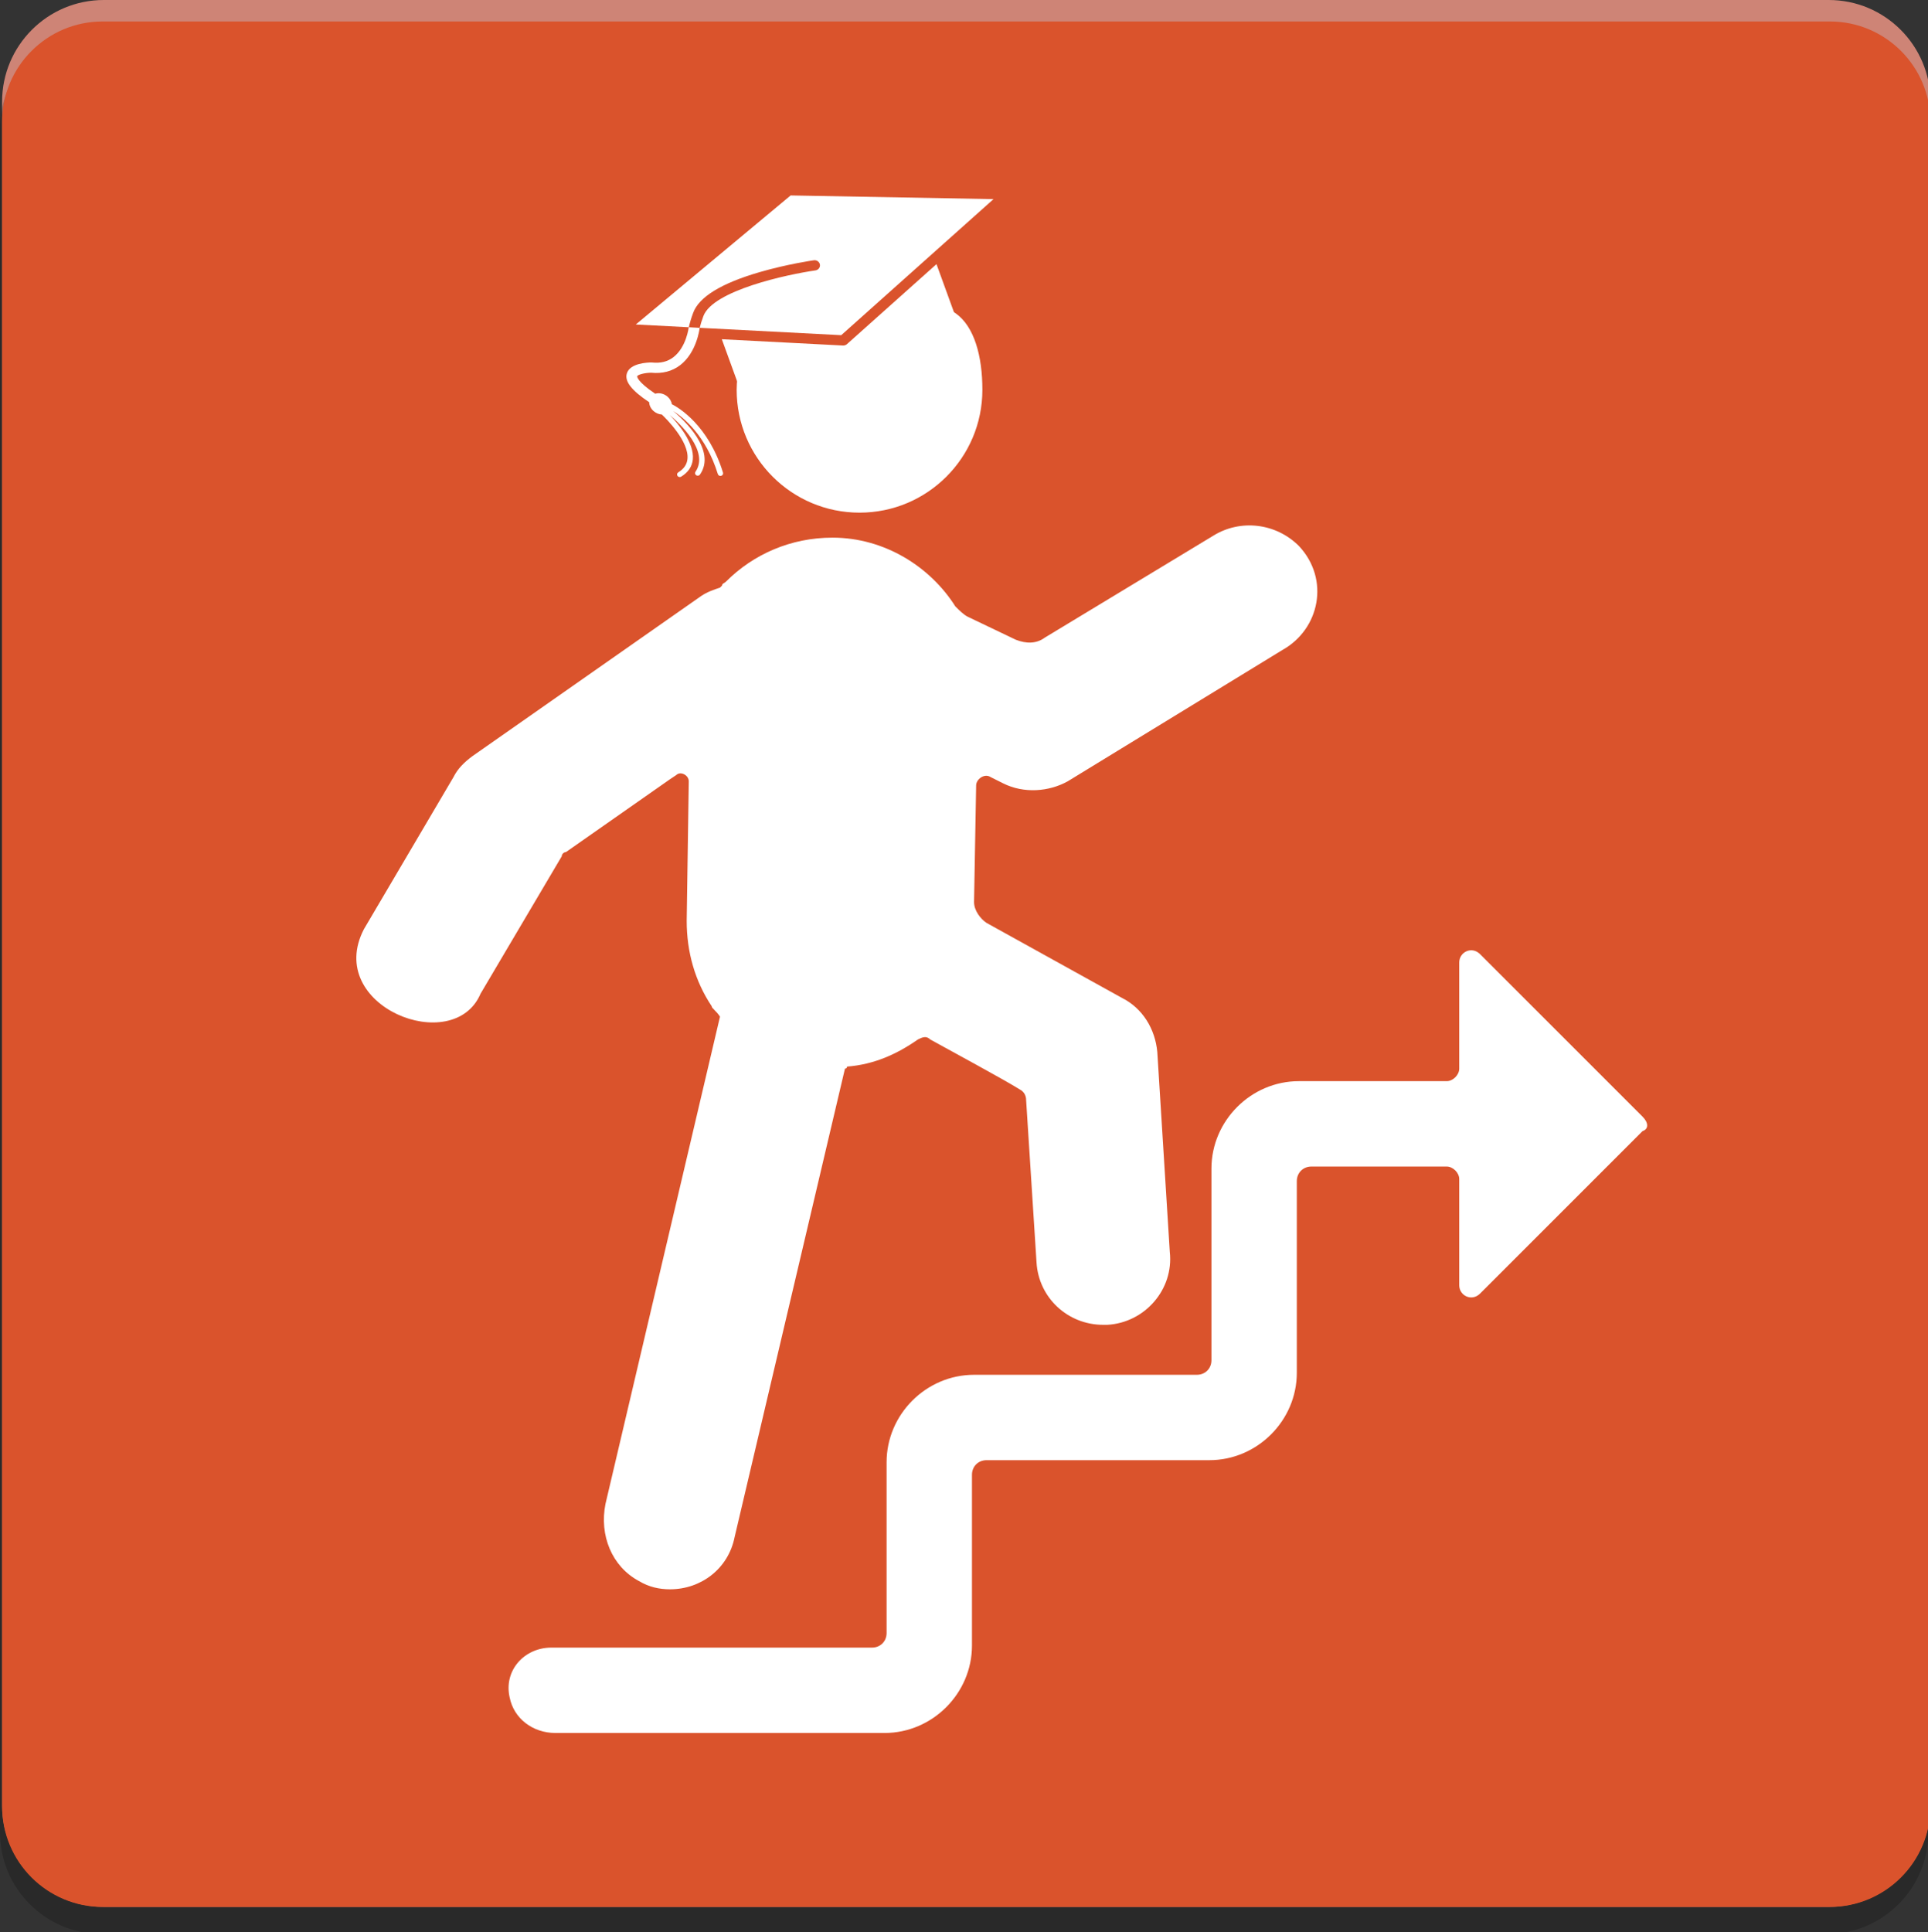 <?xml version="1.0"?>
<svg version="1.1" xmlns="http://www.w3.org/2000/svg" xmlns:xlink="http://www.w3.org/1999/xlink" width="460" height="461">
    <rect width="100%" height="100%" fill="#333333" stroke="none"/>
    <desc iVinci="yes" version="4.6" gridStep="20" showGrid="no" snapToGrid="no" codePlatform="0"/>
    <g id="Layer1" name="Layer 1" opacity="1">
        <g id="Shape1">
            <desc shapeID="1" type="0" basicInfo-basicType="0" basicInfo-roundedRectRadius="12" basicInfo-polygonSides="6" basicInfo-starPoints="5" bounding="rect(-230.042,-227.471,460.085,454.942)" text="" font-familyName="" font-pixelSize="20" font-bold="0" font-underline="0" font-alignment="1" strokeStyle="0" markerStart="0" markerEnd="0" shadowEnabled="0" shadowOffsetX="0" shadowOffsetY="2" shadowBlur="4" shadowOpacity="160" blurEnabled="0" blurRadius="4" transform="matrix(1,0,0,1,230.54,227.471)" pers-center="0,0" pers-size="0,0" pers-start="0,0" pers-end="0,0" locked="0" mesh="" flag=""/>
            <path id="shapePath1" d="M460.583,24.26 C460.583,10.862 449.721,0 436.323,0 L24.758,0 C11.36,0 0.498,10.862 0.498,24.26 L0.498,430.682 C0.498,444.08 11.36,454.942 24.758,454.942 L436.323,454.942 C449.721,454.942 460.583,444.08 460.583,430.682 L460.583,24.26 Z" style="stroke:none;fill-rule:evenodd;fill:#ce8476;fill-opacity:1;"/>
        </g>
        <g id="Shape2">
            <desc shapeID="2" type="0" basicInfo-basicType="0" basicInfo-roundedRectRadius="12" basicInfo-polygonSides="6" basicInfo-starPoints="5" bounding="rect(-230.042,-227.471,460.085,454.942)" text="" font-familyName="" font-pixelSize="20" font-bold="0" font-underline="0" font-alignment="1" strokeStyle="0" markerStart="0" markerEnd="0" shadowEnabled="0" shadowOffsetX="0" shadowOffsetY="2" shadowBlur="4" shadowOpacity="160" blurEnabled="0" blurRadius="4" transform="matrix(1,0,0,1,230.042,233.931)" pers-center="0,0" pers-size="0,0" pers-start="0,0" pers-end="0,0" locked="0" mesh="" flag=""/>
            <path id="shapePath2" d="M460.085,30.72 C460.085,17.322 449.223,6.46 435.825,6.46 L24.26,6.46 C10.862,6.46 0,17.322 0,30.72 L0,437.142 C0,450.541 10.862,461.402 24.26,461.402 L435.825,461.402 C449.223,461.402 460.085,450.541 460.085,437.142 L460.085,30.72 Z" style="stroke:none;fill-rule:evenodd;fill:#000000;fill-opacity:0.196;"/>
        </g>
        <g id="Shape3">
            <desc shapeID="3" type="0" basicInfo-basicType="0" basicInfo-roundedRectRadius="12" basicInfo-polygonSides="6" basicInfo-starPoints="5" bounding="rect(-230.042,-224.909,460.084,449.817)" text="" font-familyName="" font-pixelSize="20" font-bold="0" font-underline="0" font-alignment="1" strokeStyle="0" markerStart="0" markerEnd="0" shadowEnabled="0" shadowOffsetX="0" shadowOffsetY="2" shadowBlur="4" shadowOpacity="160" blurEnabled="0" blurRadius="4" transform="matrix(1,0,0,1,230.541,230.034)" pers-center="0,0" pers-size="0,0" pers-start="0,0" pers-end="0,0" locked="0" mesh="" flag=""/>
            <path id="shapePath3" d="M460.583,29.112 C460.583,15.864 449.844,5.125 436.596,5.125 L24.485,5.125 C11.238,5.125 0.499,15.864 0.499,29.112 L0.499,430.956 C0.499,444.203 11.238,454.942 24.485,454.942 L436.596,454.942 C449.844,454.942 460.583,444.203 460.583,430.956 L460.583,29.112 Z" style="stroke:none;fill-rule:evenodd;fill:#da532c;fill-opacity:1;"/>
        </g>
        <g id="Shape4">
            <desc shapeID="4" type="0" basicInfo-basicType="0" basicInfo-roundedRectRadius="12" basicInfo-polygonSides="6" basicInfo-starPoints="5" bounding="rect(-27.339,-18.793,54.679,37.585)" text="" font-familyName="" font-pixelSize="20" font-bold="0" font-underline="0" font-alignment="1" strokeStyle="0" markerStart="0" markerEnd="0" shadowEnabled="0" shadowOffsetX="0" shadowOffsetY="2" shadowBlur="4" shadowOpacity="160" blurEnabled="0" blurRadius="4" transform="matrix(4.968,0,0,4.968,257.169,320.075)" pers-center="0,0" pers-size="0,0" pers-start="0,0" pers-end="0,0" locked="0" mesh="" flag=""/>
            <path id="shapePath4" d="M391.878,266.382 L353.126,227.63 C351.139,225.643 348.158,227.133 348.158,229.617 L348.158,254.955 C348.158,256.446 346.667,257.936 345.177,257.936 L309.903,257.936 C298.476,257.936 289.036,267.376 289.036,278.803 L289.036,324.51 C289.036,326.497 287.546,327.988 285.559,327.988 L232.399,327.988 C220.972,327.988 211.532,337.428 211.532,348.854 L211.532,389.594 C211.532,391.581 210.042,393.072 208.054,393.072 L131.544,393.072 C125.085,393.072 120.117,398.536 121.607,404.995 C122.601,409.964 127.073,413.441 132.537,413.441 L211.035,413.441 C222.462,413.441 231.902,404.002 231.902,392.575 L231.902,351.835 C231.902,349.848 233.392,348.358 235.38,348.358 L288.54,348.358 C299.966,348.358 309.406,338.918 309.406,327.491 L309.406,281.784 C309.406,279.796 310.896,278.306 312.884,278.306 L345.177,278.306 C346.667,278.306 348.158,279.796 348.158,281.287 L348.158,306.625 C348.158,309.109 351.139,310.599 353.126,308.612 L391.878,269.86 C393.368,269.363 393.368,267.872 391.878,266.382 Z" style="stroke:none;fill-rule:evenodd;fill:#ffffff;fill-opacity:1;"/>
        </g>
        <g id="Shape5">
            <desc shapeID="5" type="0" basicInfo-basicType="0" basicInfo-roundedRectRadius="12" basicInfo-polygonSides="6" basicInfo-starPoints="5" bounding="rect(-5.9,-4.959,11.8,9.917)" text="" font-familyName="" font-pixelSize="20" font-bold="0" font-underline="0" font-alignment="1" strokeStyle="0" markerStart="0" markerEnd="0" shadowEnabled="0" shadowOffsetX="0" shadowOffsetY="2" shadowBlur="4" shadowOpacity="160" blurEnabled="0" blurRadius="4" transform="matrix(4.968,0,0,4.968,205.073,97.668)" pers-center="0,0" pers-size="0,0" pers-start="0,0" pers-end="0,0" locked="0" mesh="" flag=""/>
            <path id="shapePath5" d="M234.386,92.992 C234.386,109.18 221.262,122.304 205.073,122.304 C188.884,122.304 175.761,109.18 175.761,92.992 C175.761,76.803 192.792,90.599 207.261,79.671 C226.577,65.083 234.386,76.803 234.386,92.992 Z" style="stroke:none;fill-rule:evenodd;fill:#ffffff;fill-opacity:1;"/>
        </g>
        <g id="Shape6">
            <desc shapeID="6" type="0" basicInfo-basicType="0" basicInfo-roundedRectRadius="12" basicInfo-polygonSides="6" basicInfo-starPoints="5" bounding="rect(-23.075,-25.543,46.15,51.087)" text="" font-familyName="" font-pixelSize="20" font-bold="0" font-underline="0" font-alignment="1" strokeStyle="0" markerStart="0" markerEnd="0" shadowEnabled="0" shadowOffsetX="0" shadowOffsetY="2" shadowBlur="4" shadowOpacity="160" blurEnabled="0" blurRadius="4" transform="matrix(4.968,0,0,4.968,199.658,252.256)" pers-center="0,0" pers-size="0,0" pers-start="0,0" pers-end="0,0" locked="0" mesh="" flag=""/>
            <path id="shapePath6" d="M309.903,130.253 C304.438,124.788 295.992,123.794 289.533,127.769 L249.29,152.113 C247.303,153.604 244.819,153.604 242.335,152.61 L230.908,147.145 C229.915,146.648 228.921,145.655 227.927,144.661 C221.965,135.221 211.035,128.266 198.615,128.266 C188.678,128.266 179.736,132.241 173.277,138.699 C172.78,139.196 172.283,139.196 172.283,139.693 L171.786,140.189 C170.296,140.686 168.805,141.183 167.315,142.177 L112.664,180.432 C110.677,181.923 109.187,183.413 108.193,185.4 L86.83,221.668 C77.293,240.05 108.193,252.256 114.652,237.07 L134.028,204.28 C134.028,203.783 134.525,203.286 135.021,203.286 L159.862,185.897 L161.353,184.904 C162.347,183.91 164.334,184.904 164.334,186.394 L163.837,219.681 C163.837,227.133 165.824,234.089 169.799,240.05 C169.799,240.547 170.793,241.044 171.786,242.535 L144.461,358.791 C142.971,366.243 145.952,373.695 152.41,377.173 C154.895,378.664 157.379,379.161 159.862,379.161 C167.315,379.161 173.774,374.192 175.264,366.74 L201.596,254.955 C201.596,254.955 202.093,254.955 202.093,254.458 C208.551,253.962 214.016,251.477 218.984,248 C219.978,247.503 220.972,247.006 221.965,248 C226.437,250.484 239.354,257.439 243.328,259.924 C244.322,260.42 244.819,261.414 244.819,262.408 L247.303,301.16 C247.8,309.606 254.756,316.064 263.202,316.064 C263.699,316.064 263.699,316.064 264.195,316.064 C273.138,315.568 280.093,307.618 279.1,298.675 L276.119,250.981 C275.622,245.516 272.641,240.547 267.673,238.064 L235.38,220.178 C233.889,219.184 232.399,217.197 232.399,215.209 L232.896,187.387 C232.896,185.897 234.883,184.407 236.373,185.4 L239.354,186.89 C244.322,189.375 250.284,188.878 254.756,186.394 L305.928,155.094 C314.871,150.126 317.355,138.202 309.903,130.253 Z" style="stroke:none;fill-rule:evenodd;fill:#ffffff;fill-opacity:1;"/>
        </g>
        <g id="Shape7">
            <desc shapeID="7" type="0" basicInfo-basicType="0" basicInfo-roundedRectRadius="12" basicInfo-polygonSides="6" basicInfo-starPoints="5" bounding="rect(-29.462,-16.087,58.924,32.174)" text="" font-familyName="" font-pixelSize="20" font-bold="0" font-underline="0" font-alignment="1" strokeStyle="0" markerStart="0" markerEnd="0" shadowEnabled="0" shadowOffsetX="0" shadowOffsetY="2" shadowBlur="4" shadowOpacity="160" blurEnabled="0" blurRadius="4" transform="matrix(-0.94,0,0,0.894,199.925,77.393)" pers-center="0,0" pers-size="0,0" pers-start="0,0" pers-end="0,0" locked="0" mesh="" flag=""/>
            <path id="shapePath7" d="M201.116,82.434 C201.139,82.435 201.162,82.435 201.186,82.435 C201.513,82.435 201.829,82.318 202.067,82.105 L223.434,63.016 L227.631,74.563 C227.552,74.772 226.815,76.154 220.603,79.183 C215.939,81.457 209.677,83.923 202.971,86.125 C192.525,89.555 182.739,91.769 178.04,91.77 C176.62,91.77 176.165,91.557 176.061,91.495 L172.219,80.931 L201.116,82.434 Z" style="stroke:none;fill-rule:evenodd;fill:#ffffff;fill-opacity:1;"/>
        </g>
        <g id="Shape8">
            <desc shapeID="8" type="0" basicInfo-basicType="0" basicInfo-roundedRectRadius="12" basicInfo-polygonSides="6" basicInfo-starPoints="5" bounding="rect(-45.379,-18.652,90.758,37.305)" text="" font-familyName="" font-pixelSize="20" font-bold="0" font-underline="0" font-alignment="1" strokeStyle="0" markerStart="0" markerEnd="0" shadowEnabled="0" shadowOffsetX="0" shadowOffsetY="2" shadowBlur="4" shadowOpacity="160" blurEnabled="0" blurRadius="4" transform="matrix(-0.94,0,0,0.894,194.368,63.296)" pers-center="0,0" pers-size="0,0" pers-start="0,0" pers-end="0,0" locked="0" mesh="" flag=""/>
            <path id="shapePath8" d="M167.82,75.414 C170.111,69.275 187.886,65.464 194.54,64.514 C195.244,64.414 195.727,63.791 195.621,63.123 C195.516,62.455 194.865,61.994 194.157,62.096 C193.902,62.133 187.815,63.013 181.246,64.921 C172.137,67.567 166.805,70.822 165.396,74.598 C164.887,75.959 164.558,77.102 164.348,78.076 L151.694,77.418 L188.638,46.626 L237.042,47.504 L200.706,79.966 L166.942,78.21 C167.132,77.428 167.409,76.509 167.82,75.414 Z" style="stroke:none;fill-rule:evenodd;fill:#ffffff;fill-opacity:1;"/>
        </g>
        <g id="Shape9">
            <desc shapeID="9" type="0" basicInfo-basicType="0" basicInfo-roundedRectRadius="12" basicInfo-polygonSides="6" basicInfo-starPoints="5" bounding="rect(-12.271,-19.991,24.542,39.983)" text="" font-familyName="" font-pixelSize="20" font-bold="0" font-underline="0" font-alignment="1" strokeStyle="0" markerStart="0" markerEnd="0" shadowEnabled="0" shadowOffsetX="0" shadowOffsetY="2" shadowBlur="4" shadowOpacity="160" blurEnabled="0" blurRadius="4" transform="matrix(-0.94,0,0,0.894,160.99,95.941)" pers-center="0,0" pers-size="0,0" pers-start="0,0" pers-end="0,0" locked="0" mesh="" flag=""/>
            <path id="shapePath9" d="M149.56,89.088 C150.318,86.603 154.578,86.476 155.424,86.476 L155.562,86.485 C157.612,86.698 159.282,86.28 160.674,85.209 C163.766,82.831 164.319,78.121 164.325,78.074 L166.934,78.21 C166.912,78.447 166.234,84.067 162.306,87.1 C160.395,88.574 158.057,89.19 155.358,88.922 C153.72,88.939 152.141,89.402 152.03,89.769 C152.028,89.781 151.85,90.931 156.336,93.935 C157.241,93.643 158.38,93.872 159.252,94.618 C159.849,95.129 160.208,95.784 160.306,96.431 C161.892,97.237 168.998,101.403 172.503,112.756 C172.603,113.079 172.408,113.42 172.067,113.515 C172.008,113.532 171.946,113.54 171.886,113.54 C171.609,113.54 171.353,113.367 171.271,113.101 C168.417,103.859 162.99,99.554 160.619,98.049 C163.089,100.117 171.003,107.429 167.013,113.209 C166.887,113.388 166.683,113.485 166.474,113.485 C166.353,113.485 166.229,113.453 166.121,113.385 C165.823,113.2 165.742,112.822 165.937,112.539 C169.308,107.658 162.086,100.938 159.793,98.992 C161.82,101.096 165.69,105.674 165.303,109.598 C165.137,111.297 164.201,112.682 162.531,113.71 C162.425,113.777 162.302,113.807 162.182,113.807 C161.972,113.807 161.765,113.709 161.643,113.528 C161.449,113.246 161.535,112.867 161.834,112.683 C163.175,111.858 163.892,110.812 164.023,109.485 C164.434,105.33 158.988,99.921 157.909,98.891 C157.24,98.85 156.542,98.586 155.964,98.09 C155.269,97.495 154.907,96.706 154.891,95.96 C150.645,93.129 148.986,90.969 149.56,89.088 Z" style="stroke:none;fill-rule:evenodd;fill:#ffffff;fill-opacity:1;"/>
        </g>
    </g>
</svg>
